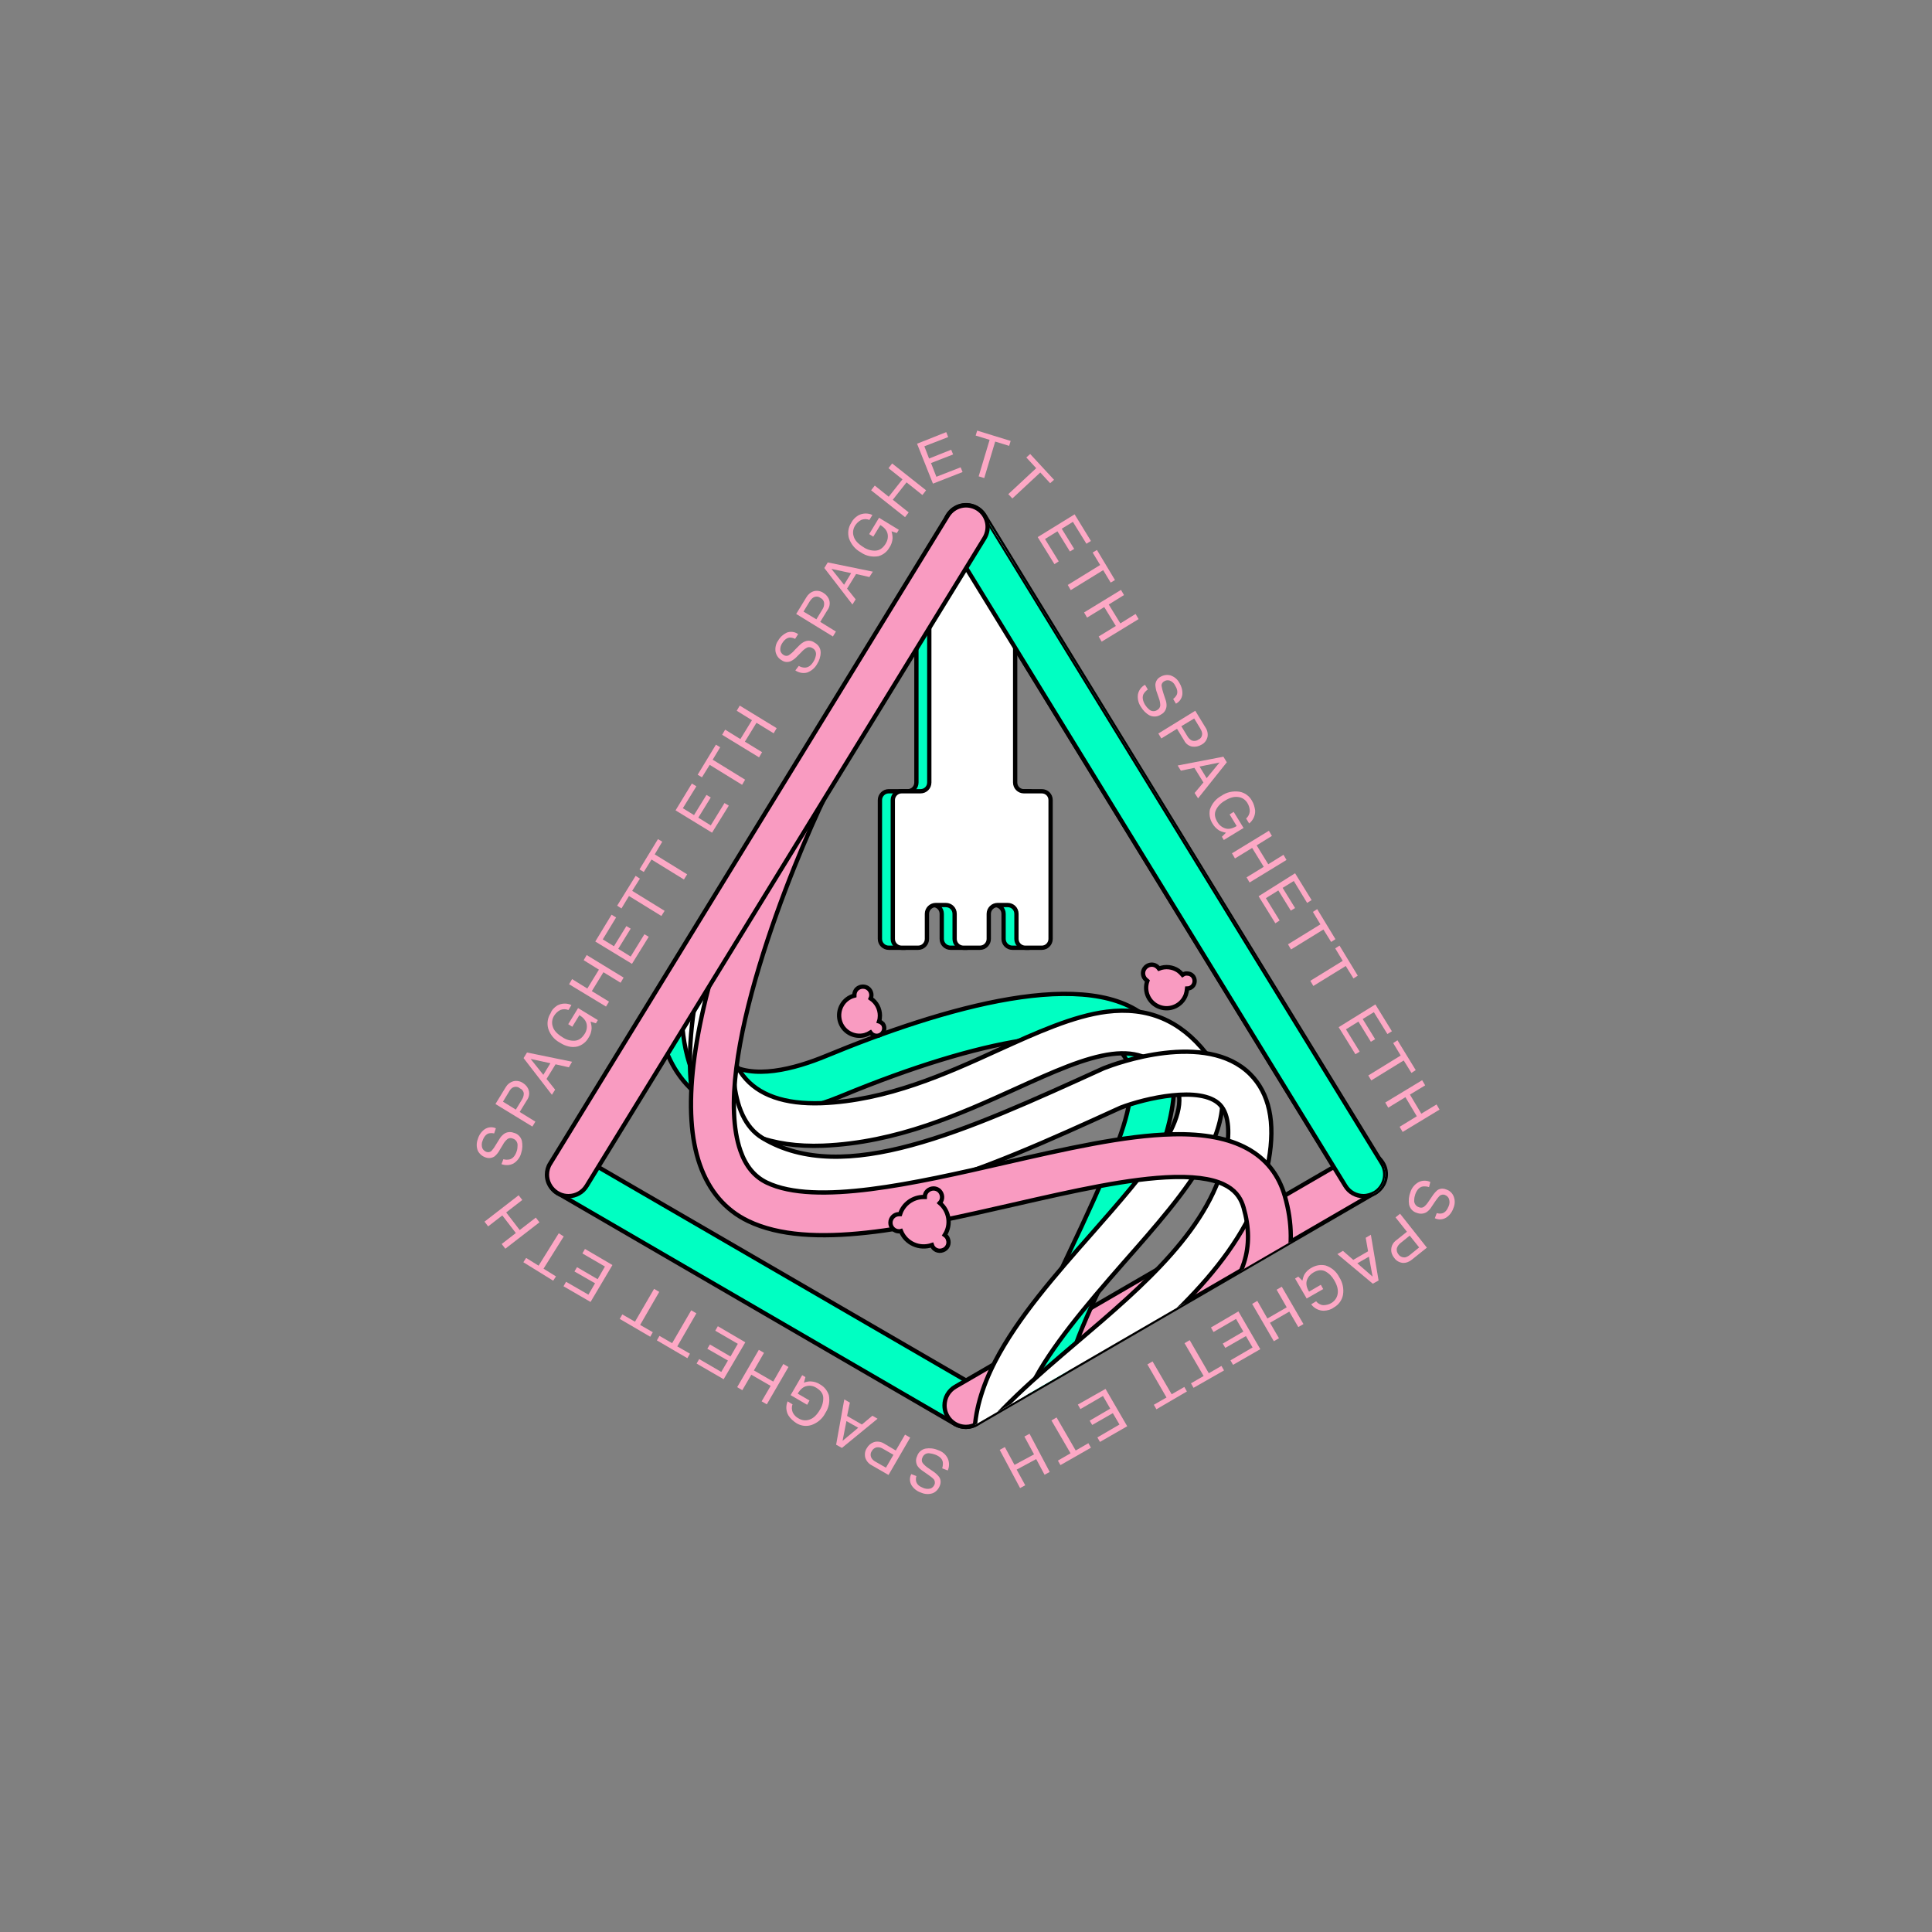 <?xml version="1.0" encoding="utf-8"?>
<!-- Generator: Adobe Illustrator 26.0.3, SVG Export Plug-In . SVG Version: 6.00 Build 0)  -->
<svg version="1.1" id="Livello_1" xmlns="http://www.w3.org/2000/svg" xmlns:xlink="http://www.w3.org/1999/xlink" x="0px" y="0px"
	 viewBox="0 0 900 900" style="enable-background:new 0 0 900 900;" xml:space="preserve">
<rect x="0" y="0" width="900" height="900" fill="#808080" stroke="none"/>
<style type="text/css">
	.st0{fill:#00FFC2;stroke:#000000;stroke-width:2;stroke-miterlimit:10;}
	.st1{fill:#F99BC1;stroke:#000000;stroke-width:2;stroke-miterlimit:10;}
	.st2{clip-path:url(#SVGID_00000009555209866637583170000008522055596112689040_);}
	.st3{fill:#FFFFFF;stroke:#000000;stroke-width:2;stroke-miterlimit:10;}
	.st4{fill:#FDA8C5;}
</style>
<path class="st0" d="M450,664.7c-1.8,0-3.5-0.5-5-1.3L259.8,555.8c-4.7-3-6-9.1-3.1-13.8c2.8-4.4,8.5-5.9,13.1-3.5L455,646
	c4.8,2.8,6.4,8.9,3.6,13.7C456.8,662.7,453.6,664.6,450,664.7L450,664.7z"/>
<path class="st0" d="M635.2,557.2c-3.5,0-6.7-1.8-8.5-4.8L441.5,250.6c-2.9-4.7-1.4-10.9,3.3-13.8c4.7-2.9,10.9-1.4,13.8,3.3
	l185.2,301.8c2.9,4.7,1.4,10.9-3.3,13.8C638.9,556.6,637,557.2,635.2,557.2L635.2,557.2z"/>
<path class="st1" d="M450,664.7c-5.5,0-10-4.4-10-10c0-3.6,1.9-6.9,5-8.7l185.2-107.5c4.7-3,10.8-1.6,13.8,3.1s1.6,10.8-3.1,13.8
	c-0.2,0.2-0.5,0.3-0.7,0.4L455,663.3C453.5,664.2,451.8,664.7,450,664.7z"/>
<g>
	<defs>
		<path id="SVGID_1_" d="M643.2,553.1c0.1-0.1,0.2-0.3,0.3-0.4s0.2-0.3,0.3-0.4l0.2-0.4c0.1-0.1,0.2-0.3,0.2-0.4s0.1-0.3,0.2-0.4
			s0.1-0.3,0.2-0.5s0.1-0.3,0.2-0.5s0.1-0.3,0.1-0.5s0.1-0.3,0.1-0.5s0.1-0.3,0.1-0.5s0-0.3,0.1-0.5s0-0.3,0-0.5s0-0.3,0-0.5
			s0-0.3,0-0.5s0-0.3,0-0.5c0-0.2,0-0.3,0-0.5c0-0.2,0-0.3-0.1-0.5s-0.1-0.3-0.1-0.5s-0.1-0.3-0.1-0.5s-0.1-0.3-0.2-0.5
			s-0.1-0.3-0.2-0.5s-0.1-0.3-0.2-0.5l-0.2-0.4c-0.1-0.1-0.1-0.2-0.2-0.4l-0.1-0.1v-0.1L458.5,240.1c0-0.1-0.1-0.1-0.1-0.2l-0.4-0.5
			c-0.1-0.1-0.2-0.2-0.2-0.3c-0.1-0.1-0.2-0.3-0.4-0.4l-0.3-0.4l-0.3-0.3l-0.4-0.4l-0.3-0.2c-0.2-0.1-0.4-0.3-0.6-0.4l-0.2-0.1
			l-0.1-0.1l-0.6-0.3l-0.3-0.2c-0.2-0.1-0.3-0.1-0.5-0.2l-0.4-0.2c-0.1,0-0.3-0.1-0.4-0.1c-0.2-0.1-0.4-0.1-0.5-0.2l-0.3-0.1
			l-0.6-0.1H451h-0.5c-0.2,0-0.4,0-0.6,0h-0.4c-0.2,0-0.5,0-0.8,0.1h-0.2c-0.3,0-0.5,0.1-0.8,0.1h-0.2l-0.7,0.2l-0.3,0.1
			c-0.2,0.1-0.4,0.1-0.5,0.2l-0.4,0.2l-0.4,0.2l-0.5,0.3l-0.1,0.1c-0.1,0-0.2,0.1-0.2,0.1c-0.2,0.1-0.4,0.2-0.5,0.4l-0.3,0.3
			c-0.1,0.1-0.3,0.2-0.4,0.4s-0.2,0.2-0.4,0.3s-0.2,0.2-0.3,0.3c-0.1,0.1-0.3,0.3-0.4,0.4c-0.1,0.1-0.2,0.2-0.2,0.3
			c-0.1,0.2-0.2,0.4-0.4,0.5s-0.1,0.1-0.1,0.2L256.3,541.9v0.1l-0.1,0.1c-0.1,0.1-0.1,0.2-0.2,0.3s-0.2,0.3-0.2,0.5
			s-0.1,0.3-0.2,0.5c-0.1,0.3-0.2,0.6-0.3,0.9c0,0.2-0.1,0.3-0.1,0.5s-0.1,0.3-0.1,0.5s-0.1,0.3-0.1,0.5c0,0.2,0,0.3,0,0.5
			c0,0.2,0,0.3,0,0.5s0,0.3,0,0.5s0,0.3,0,0.5s0,0.3,0,0.5s0,0.3,0.1,0.5s0,0.3,0.1,0.5s0.1,0.3,0.1,0.5s0.1,0.3,0.1,0.4
			c0,0.2,0.1,0.3,0.1,0.5c0,0.1,0.1,0.3,0.2,0.4s0.1,0.3,0.2,0.5l0.2,0.4c0.1,0.2,0.2,0.3,0.2,0.5c0.1,0.1,0.2,0.3,0.2,0.4
			c0.1,0.1,0.2,0.3,0.3,0.4l0.3,0.4c0.1,0.1,0.2,0.3,0.3,0.4s0.2,0.2,0.4,0.4s0.2,0.2,0.4,0.3s0.3,0.2,0.4,0.3l0.4,0.3l0.4,0.3
			c0.1,0.1,0.2,0.1,0.3,0.2l0.1,0c0,0,0.1,0,0.1,0.1L445,663.3l0,0c0.3,0.2,0.5,0.3,0.8,0.4l0.4,0.2l0.5,0.2
			c1.1,0.4,2.2,0.6,3.3,0.6l0,0c1.1,0,2.2-0.2,3.3-0.6l0.5-0.2l0.4-0.2c0.3-0.1,0.5-0.2,0.8-0.4l0,0l185.3-107.5l0.1-0.1l0.1,0
			l0.3-0.2c0.2-0.1,0.3-0.2,0.4-0.3l0.4-0.3c0.1-0.1,0.3-0.2,0.4-0.3l0.3-0.3c0.1-0.1,0.2-0.2,0.3-0.4s0.2-0.2,0.3-0.4
			S643.2,553.2,643.2,553.1z"/>
	</defs>
	<clipPath id="SVGID_00000048486943902073556140000009864237954560499598_">
		<use xlink:href="#SVGID_1_"  style="overflow:visible;"/>
	</clipPath>
	<g style="clip-path:url(#SVGID_00000048486943902073556140000009864237954560499598_);">
		<path class="st0" d="M542.5,720.2c-1.5,0-3-0.3-4.4-1c-39.8-19.7-58.1-38.2-61.4-62.1c-3-22,8-45.3,21.9-74.7
			c6.8-14.3,14.4-30.5,21.6-48.9c5.8-14.9,10.9-34.6,1.8-43.5c-14.7-14.4-64.3-6.6-129.6,20.4c-27.8,11.5-49.8,11.8-65.4,1
			c-22.1-15.2-21.4-46.2-21.4-47.5c0.2-5.4,4.6-9.7,10-9.7h0.3c5.5,0.2,9.8,4.8,9.7,10.3c0,0.5-0.2,21.6,12.8,30.5
			c12.1,8.3,31.9,2.9,46.4-3.1c53.9-22.3,123.9-43.1,151.3-16.2c13.6,13.3,14.5,35.2,2.8,65.1c-7.4,19-15.3,35.5-22.2,50.1
			c-12.5,26.4-22.4,47.3-20.2,63.4c1.5,10.9,8.6,26.2,50.5,46.9c5,2.4,7,8.4,4.6,13.4C549.9,718.1,546.4,720.3,542.5,720.2
			L542.5,720.2z"/>
		<path class="st3" d="M520,750.8c-1.6,0-3.2-0.4-4.6-1.2c-39.4-20.6-50-43.4-52.5-50.5c-12.2-18.6-12-40.4,0.7-65
			c10.6-20.4,28.1-40.3,45.1-59.6c25.5-29,49.5-56.3,37.5-71.6c-7.7-9.8-16.2-13.4-28.2-11.9c-12.6,1.6-27.4,8.3-44.6,16.1
			c-26,11.8-55.5,25.2-90,26.6c-24,0.9-41.9-6-53.2-20.6c-22.5-29-8.4-77.2-7.8-79.2c1.6-5.3,7.2-8.3,12.5-6.7
			c5.3,1.6,8.3,7.2,6.7,12.5l0,0c-2.1,7.8-3.4,15.8-3.9,23.8c-0.7,11.3,0.2,27,8.4,37.5c7.1,9.2,19.4,13.5,36.6,12.9
			c30.5-1.2,58.1-13.7,82.4-24.8c17.9-8.1,34.8-15.8,50.4-17.8c19.1-2.4,34.3,4,46.4,19.4c10.4,13.2,10.1,29.8-0.9,49.3
			c-8.5,15.2-22.5,31.1-37.3,47.9c-37.2,42.4-62.1,74.5-43.4,101.3c0.7,1,1.2,2,1.5,3.2c0.5,1.4,7.5,21.1,43,39.7
			c4.9,2.5,6.8,8.6,4.3,13.5C527.3,748.7,523.8,750.8,520,750.8z"/>
		<path class="st3" d="M492,789.8c-1.5,0-3-0.3-4.4-1c-36.4-17.7-45.9-49-47.2-54.1c-15.3-44.3,23.6-77.4,61.2-109.4
			c31.2-26.5,63.4-54,69.6-88.3c1.4-7.5,1.9-17.5-3-22.5c-8.9-8.9-34.8-2.9-46.2,1.5c-32.2,14.7-65.6,29.9-95.1,37.5
			c-34.1,8.8-60.1,6.8-81.9-6.1c-21.4-12.7-28.3-41.2-20.5-84.7c3.7-19.7,9.1-38.9,16.3-57.6c2.1-5.1,7.9-7.6,13-5.6s7.6,7.9,5.6,13
			l0,0c-6.7,17.5-11.8,35.5-15.2,53.9c-4.2,23.6-5.7,53.8,11.1,63.8c37.9,22.6,93.9-3,158.7-32.5c0.2-0.1,0.3-0.1,0.5-0.2
			c4.8-1.9,47.3-17.7,67.9,2.9c8.9,8.9,11.8,22.4,8.6,40.2c-7.5,41.3-44,72.5-76.3,99.9c-35.5,30.2-66.2,56.4-55.1,88
			c0.1,0.4,0.2,0.7,0.3,1.1c0.2,1,6.7,26.7,36.6,41.2c5,2.4,7,8.4,4.6,13.4C499.3,787.6,495.8,789.8,492,789.8L492,789.8z"/>
		<path class="st1" d="M471,818.8c-1.7,0-3.4-0.5-5-1.3c-37.1-21.2-45.9-62.6-46.8-67.6c-5.4-21.7,1.6-41.1,21.3-59.2
			c16-14.7,38.9-27,61.1-39c23-12.4,46.7-25.2,62.2-40.2c16-15.5,20.8-30.6,15.5-49c-2-6.9-7.5-14.8-32.4-14.2
			c-20.6,0.5-47,6.5-75,12.9c-46.4,10.6-94.4,21.6-123.4,7.6c-10.6-5.1-18.2-14-22.5-26.3c-8.4-24.1-3.9-62.2,13.3-113.1
			c7.9-23.2,17.1-45.9,27.5-68c2.4-5,8.4-7,13.4-4.6c5,2.4,7,8.4,4.6,13.4l0,0c-15.8,32.5-53.9,125.5-39.9,165.8
			c2.5,7.2,6.5,12.1,12.3,14.9c22.7,10.9,69.2,0.3,110.2-9.1c29-6.6,56.3-12.9,79-13.4c28.9-0.7,46.4,9,52.1,28.7
			c7.3,25.3,0.3,48.5-20.9,68.9c-17.4,16.9-42.4,30.3-66.6,43.4c-22.1,11.9-43,23.2-57.1,36.2s-19,25.4-15.3,39.8
			c0.1,0.3,0.1,0.5,0.2,0.8s6.8,36.7,37.1,54c4.8,2.7,6.5,8.8,3.7,13.6C477.9,816.9,474.6,818.8,471,818.8L471,818.8z"/>
		<path class="st0" d="M466.9,364.5V231.8c0-2.3-1.8-4.1-4.1-4.1c0,0,0,0,0,0H431c-2.3,0-4.1,1.9-4.1,4.1v0v132.7
			c0,2.3-1.8,4.1-4.1,4.1H414c-2.3,0-4.1,1.9-4.1,4.1v0v64.7c0,2.3,1.9,4.1,4.1,4.1h7.7c2.3,0,4.1-1.9,4.1-4.1v-11.7
			c0-2.3,1.9-4.1,4.1-4.1h0h4.7c2.3,0,4.1,1.8,4.1,4.1c0,0,0,0,0,0v11.7c0,2.3,1.9,4.1,4.1,4.1h7.7c2.3,0,4.1-1.9,4.1-4.1v-11.7
			c0-2.3,1.9-4.1,4.1-4.1h0h4.7c2.3,0,4.1,1.8,4.1,4.1c0,0,0,0,0,0v11.7c0,2.3,1.9,4.1,4.1,4.1h7.7c2.3,0,4.1-1.9,4.1-4.1v-64.7
			c0-2.3-1.8-4.1-4.1-4.1c0,0,0,0,0,0H471C468.7,368.6,466.9,366.8,466.9,364.5z"/>
		<path class="st3" d="M472.9,364.5V231.8c0-2.3-1.8-4.1-4.1-4.1c0,0,0,0,0,0H437c-2.3,0-4.1,1.9-4.1,4.1v0v132.7
			c0,2.3-1.8,4.1-4.1,4.1H420c-2.3,0-4.1,1.9-4.1,4.1v0v64.7c0,2.3,1.9,4.1,4.1,4.1h7.7c2.3,0,4.1-1.9,4.1-4.1v-11.7
			c0-2.3,1.9-4.1,4.1-4.1h0h4.7c2.3,0,4.1,1.8,4.1,4.1c0,0,0,0,0,0v11.7c0,2.3,1.9,4.1,4.1,4.1h7.7c2.3,0,4.1-1.9,4.1-4.1v-11.7
			c0-2.3,1.9-4.1,4.1-4.1h0h4.7c2.3,0,4.1,1.8,4.1,4.1c0,0,0,0,0,0v11.7c0,2.3,1.9,4.1,4.1,4.1h7.7c2.3,0,4.1-1.9,4.1-4.1v-64.7
			c0-2.3-1.8-4.1-4.1-4.1c0,0,0,0,0,0H477C474.7,368.6,472.9,366.8,472.9,364.5z"/>
		<path class="st0" d="M635.2,557.2c-3.5,0-6.7-1.8-8.5-4.8L441.5,250.6c-2.9-4.7-1.4-10.9,3.3-13.8c4.7-2.9,10.9-1.4,13.8,3.3
			l185.2,301.8c2.9,4.7,1.4,10.9-3.3,13.8C638.9,556.6,637,557.2,635.2,557.2L635.2,557.2z"/>
	</g>
</g>
<path class="st1" d="M264.8,557.2c-5.5,0-10-4.5-10-10c0-1.8,0.5-3.7,1.5-5.2l185.2-301.8c2.9-4.7,9-6.2,13.8-3.3
	c4.7,2.9,6.2,9,3.3,13.8L273.3,552.4C271.5,555.4,268.3,557.2,264.8,557.2z"/>
<path class="st4" d="M234.5,540c0.9,0.3,1.9,0.3,2.9,0.1c1.5-0.4,2.6-1.7,3.3-3.8c0.3-0.9,0.4-1.8,0.4-2.7c0.1-1.4-0.8-2.8-2.2-3.2
	c-0.8-0.4-1.8-0.3-2.5,0.2c-0.9,0.8-1.6,1.6-2.1,2.6l-1.4,2.3c-0.6,1.2-1.4,2.2-2.4,3.1c-1.2,0.9-2.8,1.1-4.2,0.6
	c-1.6-0.5-2.9-1.6-3.7-3.1c-0.7-1.8-0.7-3.7,0-5.5c0.5-1.8,1.6-3.4,3.1-4.5c1.6-1.1,3.6-1.3,5.3-0.5l-0.8,2.4
	c-0.9-0.2-1.8-0.2-2.6,0c-1.2,0.4-2.2,1.6-2.8,3.4c-0.5,1.1-0.5,2.4-0.1,3.5c0.4,0.8,1.1,1.4,1.9,1.7c0.8,0.3,1.8,0.1,2.4-0.5
	c0.8-0.9,1.5-1.9,2.1-3l1.5-2.4c0.5-1,1.3-1.8,2.2-2.5c1.3-0.9,3-1.1,4.5-0.5c1.9,0.4,3.3,1.9,3.8,3.7c0.4,1.9,0.3,3.9-0.3,5.7
	c-0.5,2-1.8,3.8-3.6,4.9c-1.7,0.9-3.7,1-5.6,0.3L234.5,540z"/>
<path class="st4" d="M230.8,514.3l4.7-7.7c0.8-1.4,2-2.4,3.6-2.9c1.5-0.4,3.2-0.1,4.5,0.8c1.3,0.8,2.3,2,2.7,3.4
	c0.5,1.6,0.1,3.4-0.9,4.7l-3.3,5.4l7.3,4.5l-1.4,2.3L230.8,514.3z M238.7,506.7c-0.7,0.5-1.2,1.1-1.6,1.9l-2.8,4.6l6,3.7l2.8-4.6
	c0.6-0.9,0.9-1.9,0.9-2.9c-0.1-1.1-0.8-2-1.8-2.4C241.2,506.1,239.8,506.1,238.7,506.7L238.7,506.7z"/>
<path class="st4" d="M243.9,492.9l1.6-2.6l21,4.3l-1.5,2.6l-6.2-1.4l-4.2,6.8l4,5l-1.5,2.4L243.9,492.9z M256.4,495.3l-9.2-2
	l5.9,7.4L256.4,495.3z"/>
<path class="st4" d="M259.6,468.4c2-1.1,4.5-1.2,6.6-0.2l-1.4,2.3c-1.2-0.5-2.6-0.5-3.8,0c-1.2,0.6-2.2,1.6-2.9,2.7
	c-0.9,1.5-1.2,3.3-0.6,5c0.5,1.8,2,3.4,4.4,4.9c1.7,1.2,3.7,1.8,5.8,1.7c1.8-0.1,3.3-1.1,4.6-3.1c0.9-1.3,1.3-3,1-4.6
	c-0.3-1.5-1.4-3-3.4-4.2l-3.3,5.4l-1.9-1.2l4.6-7.5l9.2,5.6l-0.9,1.5l-2.5-0.8c0.3,1,0.5,2.1,0.5,3.2c-0.1,1.6-0.6,3.1-1.5,4.4
	c-1.1,2-3,3.4-5.1,4c-2.6,0.6-5.4,0-8.2-1.8c-2.6-1.4-4.5-3.7-5.4-6.5c-0.7-2.4-0.3-5.1,1.1-7.2C257,470.5,258.2,469.3,259.6,468.4z
	"/>
<path class="st4" d="M265.1,458.5l1.4-2.4l7.1,4.4l5.4-8.8l-7.1-4.4l1.4-2.4l17.2,10.5l-1.4,2.4l-8-4.9l-5.4,8.8l8,4.9l-1.4,2.3
	L265.1,458.5z"/>
<path class="st4" d="M277.3,438.6l7.6-12.5l2.1,1.3l-6.2,10.2l5.2,3.2l5.8-9.4l2,1.2L288,442l5.8,3.6l6.4-10.4l2,1.2l-7.8,12.6
	L277.3,438.6z"/>
<path class="st4" d="M296.1,408l2,1.3l-3.6,5.7l15.1,9.3l-1.5,2.4l-15.1-9.3l-3.5,5.8l-2-1.3L296.1,408z"/>
<path class="st4" d="M306.5,390.9l2,1.2L305,398l15.1,9.3l-1.5,2.4l-15.1-9.3l-3.6,5.8l-2-1.2L306.5,390.9z"/>
<path class="st4" d="M314.7,377.5l7.6-12.5l2.1,1.3l-6.3,10.2l5.2,3.2l5.8-9.4l2,1.2l-5.8,9.4l5.8,3.6l6.4-10.4l2,1.2l-7.8,12.6
	L314.7,377.5z"/>
<path class="st4" d="M333.5,346.9l2,1.2l-3.5,5.8l15.1,9.3l-1.4,2.4l-15.1-9.3l-3.6,5.8l-2-1.2L333.5,346.9z"/>
<path class="st4" d="M336.4,342.3l1.4-2.4l7.1,4.4l5.4-8.8l-7.1-4.4l1.4-2.4l17.2,10.5l-1.4,2.4l-8-4.9l-5.4,8.8l8,4.9l-1.4,2.4
	L336.4,342.3z"/>
<path class="st4" d="M372.1,310.2c0.8,0.5,1.8,0.8,2.8,0.8c1.6,0,3-1,4.1-2.9c0.5-0.8,0.8-1.6,1-2.5c0.4-1.4-0.1-2.9-1.4-3.6
	c-0.7-0.5-1.7-0.7-2.5-0.4c-1,0.5-1.9,1.2-2.7,2.1l-1.9,1.9c-0.9,1-1.9,1.8-3.1,2.4c-1.4,0.6-3,0.5-4.2-0.4
	c-1.5-0.8-2.5-2.2-2.9-3.9c-0.3-1.9,0.1-3.8,1.2-5.3c0.9-1.6,2.3-2.9,4-3.7c1.8-0.7,3.8-0.4,5.3,0.7l-1.4,2.2
	c-0.8-0.4-1.7-0.6-2.5-0.6c-1.3,0.1-2.5,1-3.5,2.6c-0.7,1-1,2.2-0.9,3.4c0.2,0.9,0.7,1.6,1.5,2.1c0.7,0.5,1.7,0.6,2.5,0.1
	c1-0.7,2-1.5,2.8-2.5l2-2c0.8-0.8,1.7-1.5,2.7-1.9c1.5-0.6,3.2-0.4,4.5,0.6c1.7,0.9,2.8,2.6,2.8,4.5c0,1.9-0.6,3.8-1.7,5.5
	c-1,1.8-2.7,3.2-4.6,3.9c-1.9,0.5-3.9,0.1-5.5-1L372.1,310.2z"/>
<path class="st4" d="M370.9,286l4.7-7.7c0.8-1.4,2-2.4,3.5-2.9c1.5-0.4,3.2-0.1,4.5,0.8c1.3,0.8,2.3,2,2.7,3.4
	c0.5,1.6,0.1,3.4-0.9,4.7l-3.3,5.4l7.3,4.5l-1.4,2.3L370.9,286z M378.8,278.4c-0.7,0.5-1.2,1.1-1.7,1.9l-2.8,4.6l6,3.6l2.8-4.6
	c0.6-0.9,0.9-1.9,0.8-3c-0.1-1.1-0.8-2-1.8-2.4C381.3,277.8,379.9,277.7,378.8,278.4L378.8,278.4z"/>
<path class="st4" d="M384,264.6l1.6-2.6l21,4.3l-1.6,2.5l-6.2-1.4l-4.2,6.8l4,5l-1.5,2.4L384,264.6z M396.5,267l-9.2-2l5.9,7.4
	L396.5,267z"/>
<path class="st4" d="M399.8,240.1c2-1.1,4.5-1.2,6.6-0.2l-1.4,2.3c-1.2-0.5-2.6-0.5-3.8,0c-1.2,0.6-2.2,1.6-2.9,2.7
	c-0.9,1.5-1.2,3.3-0.6,5c0.5,1.8,2,3.4,4.4,4.9c1.7,1.2,3.7,1.8,5.8,1.7c1.8-0.1,3.3-1.1,4.6-3.1c0.9-1.4,1.3-3,1-4.6
	c-0.3-1.6-1.4-3-3.4-4.2l-3.3,5.4l-1.9-1.2l4.6-7.6l9.2,5.6l-0.9,1.5l-2.5-0.8c0.3,1,0.5,2.1,0.5,3.2c-0.1,1.6-0.6,3.1-1.5,4.4
	c-1.1,2-3,3.4-5.1,4c-2.9,0.5-5.8-0.1-8.2-1.8c-2.6-1.4-4.5-3.7-5.5-6.5c-0.7-2.4-0.4-5,1-7.2C397.2,242.2,398.3,241,399.8,240.1z"
	/>
<path class="st4" d="M405.8,228.4l1.7-2.2l6.5,5.2l6.4-8.1l-6.5-5.2l1.7-2.2l15.8,12.5l-1.7,2.2l-7.4-5.9l-6.4,8.1l7.4,5.9l-1.7,2.2
	L405.8,228.4z"/>
<path class="st4" d="M427.2,206.7l13.6-5.4l0.9,2.3l-11.1,4.3l2.2,5.7l10.3-4.1l0.9,2.2l-10.3,4l2.5,6.4l11.3-4.4l0.9,2.2l-13.8,5.4
	L427.2,206.7z"/>
<path class="st4" d="M470.8,205.4l-0.7,2.3l-6.5-2l-5.1,17l-2.6-0.8l5.1-17l-6.5-2l0.7-2.3L470.8,205.4z"/>
<path class="st4" d="M491,223.5l-1.8,1.6l-4.6-5l-13,12.1l-1.9-2l13-12.1l-4.6-5l1.8-1.6L491,223.5z"/>
<path class="st4" d="M500.6,239.6l7.6,12.4l-2.1,1.3l-6.3-10.2l-5.2,3.2l5.8,9.4l-2,1.2l-5.8-9.4l-5.8,3.6l6.4,10.4l-2,1.3
	l-7.8-12.6L500.6,239.6z"/>
<path class="st4" d="M519.4,270.2l-2,1.2l-3.5-5.8l-15.1,9.3l-1.4-2.4l15.1-9.3l-3.5-5.8l2-1.2L519.4,270.2z"/>
<path class="st4" d="M522.2,274.8l1.4,2.4l-7.1,4.4l5.4,8.8l7.1-4.4l1.4,2.4l-17.2,10.5l-1.4-2.4l8-4.9l-5.4-8.8l-8,4.9l-1.4-2.4
	L522.2,274.8z"/>
<path class="st4" d="M534.7,321.2c-0.8,0.5-1.5,1.3-2,2.1c-0.7,1.4-0.4,3.1,0.7,5c0.5,0.8,1.1,1.5,1.8,2.1c1,1,2.6,1.2,3.8,0.4
	c0.8-0.4,1.4-1.2,1.5-2.1c0-1.1-0.2-2.3-0.6-3.3l-0.9-2.6c-0.5-1.2-0.7-2.5-0.8-3.8c0.1-1.5,0.9-2.9,2.2-3.6
	c1.4-0.9,3.1-1.2,4.8-0.8c1.8,0.6,3.3,1.8,4.2,3.5c1,1.6,1.5,3.4,1.4,5.3c-0.2,1.9-1.3,3.5-3,4.4l-1.3-2.2c0.7-0.5,1.3-1.2,1.7-2
	c0.5-1.2,0.2-2.7-0.8-4.3c-0.5-1.1-1.5-1.9-2.6-2.3c-0.9-0.2-1.8-0.1-2.5,0.4c-0.8,0.4-1.3,1.3-1.2,2.1c0.2,1.2,0.5,2.4,0.9,3.6
	l0.9,2.7c0.4,1,0.6,2.2,0.5,3.3c-0.2,1.6-1.1,3-2.5,3.7c-1.5,1.1-3.6,1.3-5.3,0.5c-1.7-0.9-3.1-2.3-4.1-4c-1.2-1.7-1.7-3.8-1.4-5.9
	c0.4-1.9,1.6-3.5,3.3-4.4L534.7,321.2z"/>
<path class="st4" d="M556.8,331.1l4.7,7.7c0.9,1.3,1.3,2.9,1,4.5c-0.4,1.6-1.4,2.9-2.8,3.6c-1.3,0.8-2.8,1.1-4.3,0.9
	c-1.7-0.3-3.1-1.4-3.8-2.9l-3.3-5.4l-7.3,4.5l-1.4-2.3L556.8,331.1z M560,341.6c-0.1-0.8-0.5-1.6-0.9-2.3l-2.8-4.6l-6,3.6l2.8,4.6
	c0.5,0.9,1.3,1.7,2.2,2.1c1,0.3,2.1,0.2,3-0.5C559.4,344.1,560.1,342.9,560,341.6z"/>
<path class="st4" d="M569.9,352.5l1.6,2.6l-13.4,16.8l-1.6-2.5l4.1-4.9l-4.2-6.8l-6.3,1.3l-1.5-2.4L569.9,352.5z M562.1,362.5l6-7.3
	l-9.3,1.9L562.1,362.5z"/>
<path class="st4" d="M584.7,377.6c0.1,2.3-1,4.6-2.8,6l-1.4-2.3c1-0.9,1.6-2.1,1.7-3.4c0-1.3-0.4-2.7-1.1-3.8
	c-0.9-1.5-2.4-2.6-4.2-2.8c-1.8-0.3-4,0.2-6.3,1.7c-1.8,1-3.3,2.5-4.2,4.4c-0.8,1.7-0.5,3.5,0.7,5.5c0.8,1.4,2.1,2.5,3.7,3
	c1.5,0.5,3.3,0.1,5.3-1.1l-3.3-5.4l1.9-1.2l4.6,7.5l-9.2,5.6l-0.9-1.5l1.9-1.9c-1.1-0.2-2.1-0.5-3.1-1c-1.3-0.8-2.4-1.9-3.2-3.3
	c-1.2-1.9-1.6-4.2-1.2-6.4c0.9-2.8,2.8-5.1,5.4-6.5c2.4-1.7,5.4-2.3,8.3-1.9c2.5,0.4,4.7,2,5.9,4.2C584,374.3,584.5,376,584.7,377.6
	z"/>
<path class="st4" d="M591.1,387l1.4,2.4l-7.1,4.4l5.4,8.8l7.1-4.4l1.4,2.4l-17.2,10.5l-1.4-2.4l8-4.9l-5.4-8.8l-8,4.9l-1.4-2.4
	L591.1,387z"/>
<path class="st4" d="M603.3,406.8l7.7,12.5l-2.1,1.3l-6.2-10.2l-5.2,3.2l5.8,9.4l-2,1.2l-5.8-9.4l-5.8,3.6l6.4,10.4l-2,1.3
	l-7.8-12.6L603.3,406.8z"/>
<path class="st4" d="M622.1,437.5l-2,1.3l-3.6-5.8l-15.1,9.3l-1.4-2.4l15.1-9.3l-3.5-5.8l2-1.3L622.1,437.5z"/>
<path class="st4" d="M632.5,454.5l-2,1.3l-3.6-5.8l-15.1,9.3l-1.4-2.4l15.1-9.3l-3.5-5.8l2-1.3L632.5,454.5z"/>
<path class="st4" d="M640.7,467.9l7.7,12.5l-2.1,1.3l-6.3-10.2l-5.2,3.2l5.8,9.4l-2,1.2l-5.8-9.4l-5.8,3.6l6.4,10.4l-2,1.2
	l-7.8-12.6L640.7,467.9z"/>
<path class="st4" d="M659.5,498.5l-2,1.3l-3.6-5.8l-15.1,9.3l-1.4-2.3l15.1-9.3l-3.5-5.8l2-1.3L659.5,498.5z"/>
<path class="st4" d="M662.5,503.2l1.4,2.4l-7.1,4.3l5.3,8.9l7.1-4.3l1.4,2.4l-17.2,10.4l-1.4-2.4l8-4.9l-5.3-8.9l-8,4.9l-1.4-2.4
	L662.5,503.2z"/>
<path class="st4" d="M665.7,553c-0.9-0.3-1.9-0.4-2.9-0.3c-1.6,0.3-2.7,1.5-3.5,3.6c-0.3,0.9-0.5,1.8-0.5,2.7
	c-0.2,1.4,0.7,2.8,2,3.3c0.8,0.4,1.8,0.4,2.5-0.1c0.9-0.7,1.6-1.6,2.2-2.5l1.5-2.2c0.7-1.1,1.5-2.1,2.5-3c1.2-0.9,2.8-1,4.2-0.4
	c1.6,0.5,2.9,1.7,3.5,3.3c0.7,1.8,0.6,3.7-0.2,5.5c-0.6,1.8-1.8,3.3-3.3,4.3c-1.6,1-3.6,1.1-5.3,0.3l0.9-2.4
	c0.9,0.3,1.8,0.3,2.6,0.1c1.3-0.4,2.2-1.5,2.9-3.2c0.5-1.1,0.6-2.3,0.2-3.5c-0.3-0.8-1-1.5-1.8-1.8c-0.8-0.4-1.8-0.2-2.5,0.3
	c-0.9,0.9-1.6,1.9-2.3,2.9l-1.6,2.4c-0.6,1-1.4,1.8-2.3,2.4c-1.4,0.8-3,0.9-4.5,0.3c-1.8-0.5-3.2-2-3.6-3.9
	c-0.3-1.9-0.1-3.9,0.6-5.7c0.6-2,2-3.7,3.8-4.7c1.7-0.9,3.8-0.9,5.5-0.1L665.7,553z"/>
<path class="st4" d="M664.7,581.2l-7,5.6c-1.2,1-2.7,1.6-4.3,1.5c-1.6-0.2-3-1-3.9-2.3c-1-1.2-1.5-2.6-1.4-4.1
	c0.1-1.7,1-3.2,2.4-4.2l4.9-3.9l-5.3-6.7l2.1-1.7L664.7,581.2z M654.7,585.7c0.8-0.2,1.6-0.7,2.2-1.2l4.2-3.4l-4.4-5.5l-4.2,3.4
	c-0.8,0.6-1.5,1.5-1.8,2.5c-0.2,1,0.1,2.1,0.8,2.9C652.2,585.4,653.5,585.9,654.7,585.7L654.7,585.7z"/>
<path class="st4" d="M642.2,596.5l-2.7,1.5L623,584.2l2.6-1.5l4.8,4.2l6.9-4l-1.1-6.3l2.4-1.4L642.2,596.5z M632.3,588.5l7.1,6.2
	l-1.7-9.3L632.3,588.5z"/>
<path class="st4" d="M616.7,610.6c-2.3,0-4.5-1.1-5.9-3l2.3-1.4c0.8,1,2,1.7,3.3,1.8c1.3,0,2.7-0.3,3.8-1c1.5-0.9,2.6-2.4,2.9-4.1
	c0.4-1.8-0.1-4-1.5-6.4c-1-1.8-2.4-3.3-4.3-4.3c-1.7-0.8-3.5-0.6-5.5,0.6c-1.4,0.8-2.5,2.1-3,3.6c-0.5,1.5-0.2,3.3,1,5.3l5.5-3.2
	l1.1,2l-7.7,4.4l-5.4-9.3l1.5-0.9l1.9,1.9c0.2-1,0.5-2.1,1-3c0.8-1.3,2-2.4,3.4-3.1c1.9-1.1,4.2-1.5,6.4-1c2.8,0.9,5.1,2.9,6.4,5.5
	c1.6,2.5,2.2,5.4,1.7,8.3c-0.5,2.5-2.1,4.6-4.3,5.8C620,610.1,618.4,610.5,616.7,610.6z"/>
<path class="st4" d="M607.2,616.8l-2.4,1.4l-4.2-7.2l-9,5.2l4.2,7.2l-2.4,1.4l-10.1-17.4l2.4-1.4l4.7,8.2l9-5.2l-4.7-8.2l2.4-1.4
	L607.2,616.8z"/>
<path class="st4" d="M587.1,628.5l-12.7,7.3l-1.2-2.1l10.3-6l-3.1-5.3l-9.6,5.5l-1.2-2l9.6-5.6l-3.4-5.9l-10.5,6.1l-1.2-2.1
	l12.8-7.5L587.1,628.5z"/>
<path class="st4" d="M556,646.5l-1.2-2.1l5.9-3.4l-8.9-15.3l2.4-1.4l8.9,15.4l5.9-3.4l1.2,2.1L556,646.5z"/>
<path class="st4" d="M538.7,656.5l-1.2-2.1l5.9-3.4l-8.9-15.4l2.4-1.4l8.9,15.3l5.9-3.4l1.2,2.1L538.7,656.5z"/>
<path class="st4" d="M525.1,664.4l-12.7,7.3l-1.2-2.1l10.3-6l-3.1-5.3l-9.6,5.5l-1.2-2l9.6-5.6l-3.4-5.9l-10.5,6.1l-1.2-2.1L515,647
	L525.1,664.4z"/>
<path class="st4" d="M494,682.5l-1.2-2.1l5.9-3.4l-8.9-15.3l2.4-1.4l8.9,15.4l5.9-3.4l1.2,2.1L494,682.5z"/>
<path class="st4" d="M489,685.7l-2.4,1.3l-3.9-7.3l-9.1,4.9l4,7.3l-2.4,1.3l-9.5-17.8l2.4-1.3l4.5,8.3l9.1-4.9l-4.5-8.3l2.4-1.3
	L489,685.7z"/>
<path class="st4" d="M438.9,684c0.3-0.9,0.4-1.9,0.3-2.9c-0.3-1.6-1.5-2.7-3.6-3.5c-0.8-0.3-1.7-0.5-2.6-0.6c-1.4-0.2-2.8,0.6-3.3,2
	c-0.4,0.8-0.4,1.8,0.1,2.5c0.7,0.9,1.6,1.7,2.5,2.3l2.2,1.5c1.1,0.7,2.1,1.6,2.9,2.6c0.9,1.2,1,2.8,0.4,4.2
	c-0.6,1.6-1.8,2.9-3.3,3.5c-1.8,0.6-3.7,0.5-5.5-0.3c-1.8-0.6-3.3-1.8-4.3-3.3c-1-1.6-1.1-3.6-0.2-5.3l2.4,0.9
	c-0.3,0.9-0.3,1.8-0.1,2.6c0.4,1.3,1.4,2.2,3.2,2.9c1.1,0.5,2.3,0.6,3.5,0.3c0.8-0.3,1.5-1,1.8-1.8c0.4-0.8,0.2-1.8-0.3-2.5
	c-0.9-0.9-1.9-1.6-2.9-2.3l-2.3-1.6c-0.9-0.6-1.8-1.4-2.4-2.3c-0.8-1.4-0.9-3.1-0.2-4.5c0.6-1.9,2.1-3.2,4-3.6
	c1.9-0.3,3.9-0.1,5.7,0.7c2,0.6,3.7,2,4.6,3.9c0.8,1.8,0.8,3.8,0,5.6L438.9,684z"/>
<path class="st4" d="M413.9,687.1l-7.8-4.5c-1.4-0.7-2.5-2-3-3.5c-0.4-1.5-0.2-3.2,0.7-4.5c0.7-1.3,1.9-2.3,3.3-2.8
	c1.6-0.5,3.4-0.2,4.8,0.7l5.4,3.2l4.3-7.4l2.4,1.4L413.9,687.1z M406.1,679.4c0.5,0.7,1.1,1.2,1.9,1.6l4.7,2.7l3.5-6l-4.7-2.7
	c-0.9-0.6-1.9-0.9-3-0.8c-1,0.2-1.9,0.8-2.4,1.8C405.4,677,405.4,678.3,406.1,679.4z"/>
<path class="st4" d="M392.2,674.5l-2.7-1.5l3.8-21.1l2.6,1.5l-1.3,6.2l6.9,4l4.9-4.1l2.4,1.4L392.2,674.5z M394.3,662l-1.8,9.2
	l7.3-6.1L394.3,662z"/>
<path class="st4" d="M367.3,659.4c-1.2-2-1.3-4.5-0.4-6.6l2.3,1.4c-0.5,1.2-0.4,2.6,0.1,3.8c0.6,1.2,1.6,2.2,2.8,2.8
	c1.5,0.9,3.3,1.1,5,0.5c1.8-0.6,3.4-2.1,4.8-4.5c1.1-1.7,1.7-3.8,1.6-5.8c-0.1-1.8-1.2-3.3-3.2-4.5c-1.4-0.9-3-1.2-4.6-0.8
	c-1.5,0.3-2.9,1.5-4.1,3.5l5.5,3.2l-1.1,2l-7.7-4.5l5.4-9.3l1.5,0.9l-0.7,2.6c1-0.4,2.1-0.6,3.1-0.6c1.6,0.1,3.1,0.5,4.4,1.4
	c2,1.1,3.4,2.9,4.1,5c0.6,2.9,0,5.9-1.6,8.3c-1.3,2.6-3.6,4.6-6.4,5.6c-2.4,0.8-5,0.5-7.2-0.9C369.4,661.9,368.2,660.8,367.3,659.4z
	"/>
<path class="st4" d="M357.2,654.2l-2.4-1.4l4.2-7.2l-9-5.2l-4.2,7.2l-2.4-1.4l10.1-17.4l2.4,1.4l-4.7,8.2l9,5.2l4.7-8.2l2.4,1.4
	L357.2,654.2z"/>
<path class="st4" d="M337.1,642.5l-12.6-7.3l1.2-2.1l10.3,6l3.1-5.3l-9.6-5.5l1.2-2l9.6,5.6l3.4-5.9l-10.5-6.1l1.2-2.1l12.8,7.5
	L337.1,642.5z"/>
<path class="st4" d="M306,624.4l1.2-2.1l5.9,3.4l8.9-15.3l2.4,1.4l-8.9,15.4l5.9,3.4l-1.2,2.1L306,624.4z"/>
<path class="st4" d="M288.7,614.4l1.2-2.1l5.9,3.4l8.9-15.3l2.4,1.4l-8.9,15.4l5.9,3.4l-1.2,2.1L288.7,614.4z"/>
<path class="st4" d="M275.1,606.5l-12.6-7.3l1.2-2.1l10.4,6l3.1-5.3l-9.6-5.5l1.2-2l9.6,5.6l3.4-5.9l-10.5-6.1l1.2-2.1l12.8,7.5
	L275.1,606.5z"/>
<path class="st4" d="M243.8,588l1.3-2l5.8,3.6l9.4-15.1l2.3,1.5l-9.4,15l5.8,3.6l-1.3,2L243.8,588z"/>
<path class="st4" d="M235.4,581.7l-1.7-2.2l6.6-5.1l-6.3-8.2l-6.6,5.1l-1.7-2.2l15.9-12.3l1.7,2.2l-7.5,5.8l6.3,8.2l7.5-5.8l1.7,2.2
	L235.4,581.7z"/>
<path class="st1" d="M409.5,475.8c0.3-0.9,0.4-1.8,0.4-2.7c0-3.2-1.6-6.2-4.3-8c0.9-2-0.1-4.4-2.1-5.2s-4.4,0.1-5.2,2.1
	c-0.2,0.5-0.3,1-0.3,1.5c0,0.1,0,0.2,0,0.3c-5.1,1.3-8.1,6.5-6.8,11.6s6.5,8.1,11.6,6.8c1-0.3,1.9-0.7,2.7-1.2
	c1.1,1.6,3.3,2,4.9,0.9c1.6-1.1,2-3.3,0.9-4.9C410.8,476.5,410.2,476,409.5,475.8L409.5,475.8z"/>
<path class="st1" d="M550.9,454.1c-0.6-0.7-1.2-1.3-2-1.9c-2.6-1.8-6-2.2-9-1c-0.3-0.4-0.7-0.8-1.1-1.1c-1.8-1.3-4.3-0.8-5.6,1
	s-0.8,4.3,1,5.6c0.1,0.1,0.2,0.1,0.3,0.2c-1.8,4.9,0.7,10.4,5.7,12.2c4.9,1.8,10.4-0.7,12.2-5.7c0.3-0.9,0.5-1.9,0.6-2.9
	c1.9,0,3.5-1.5,3.5-3.5s-1.5-3.5-3.5-3.5C552.2,453.4,551.5,453.7,550.9,454.1L550.9,454.1z"/>
<path class="st1" d="M440.1,575.3c3.1-4.8,2.1-11.2-2.3-14.9c1.5-1.6,1.4-4.1-0.2-5.7c-1.6-1.5-4.1-1.4-5.7,0.2
	c-0.7,0.7-1.1,1.7-1.1,2.7l0,0h-0.5c-5,0-9.5,3.2-11,8c-0.2,0-0.4,0-0.5,0c-2.2,0-4,1.8-4,4s1.8,4,4,4c0.3,0,0.6,0,0.9-0.1
	c2.3,5.7,8.6,8.5,14.4,6.5c0.7,2.1,3,3.2,5.1,2.4c2.1-0.7,3.2-3,2.4-5.1C441.4,576.5,440.8,575.8,440.1,575.3L440.1,575.3z"/>
</svg>
